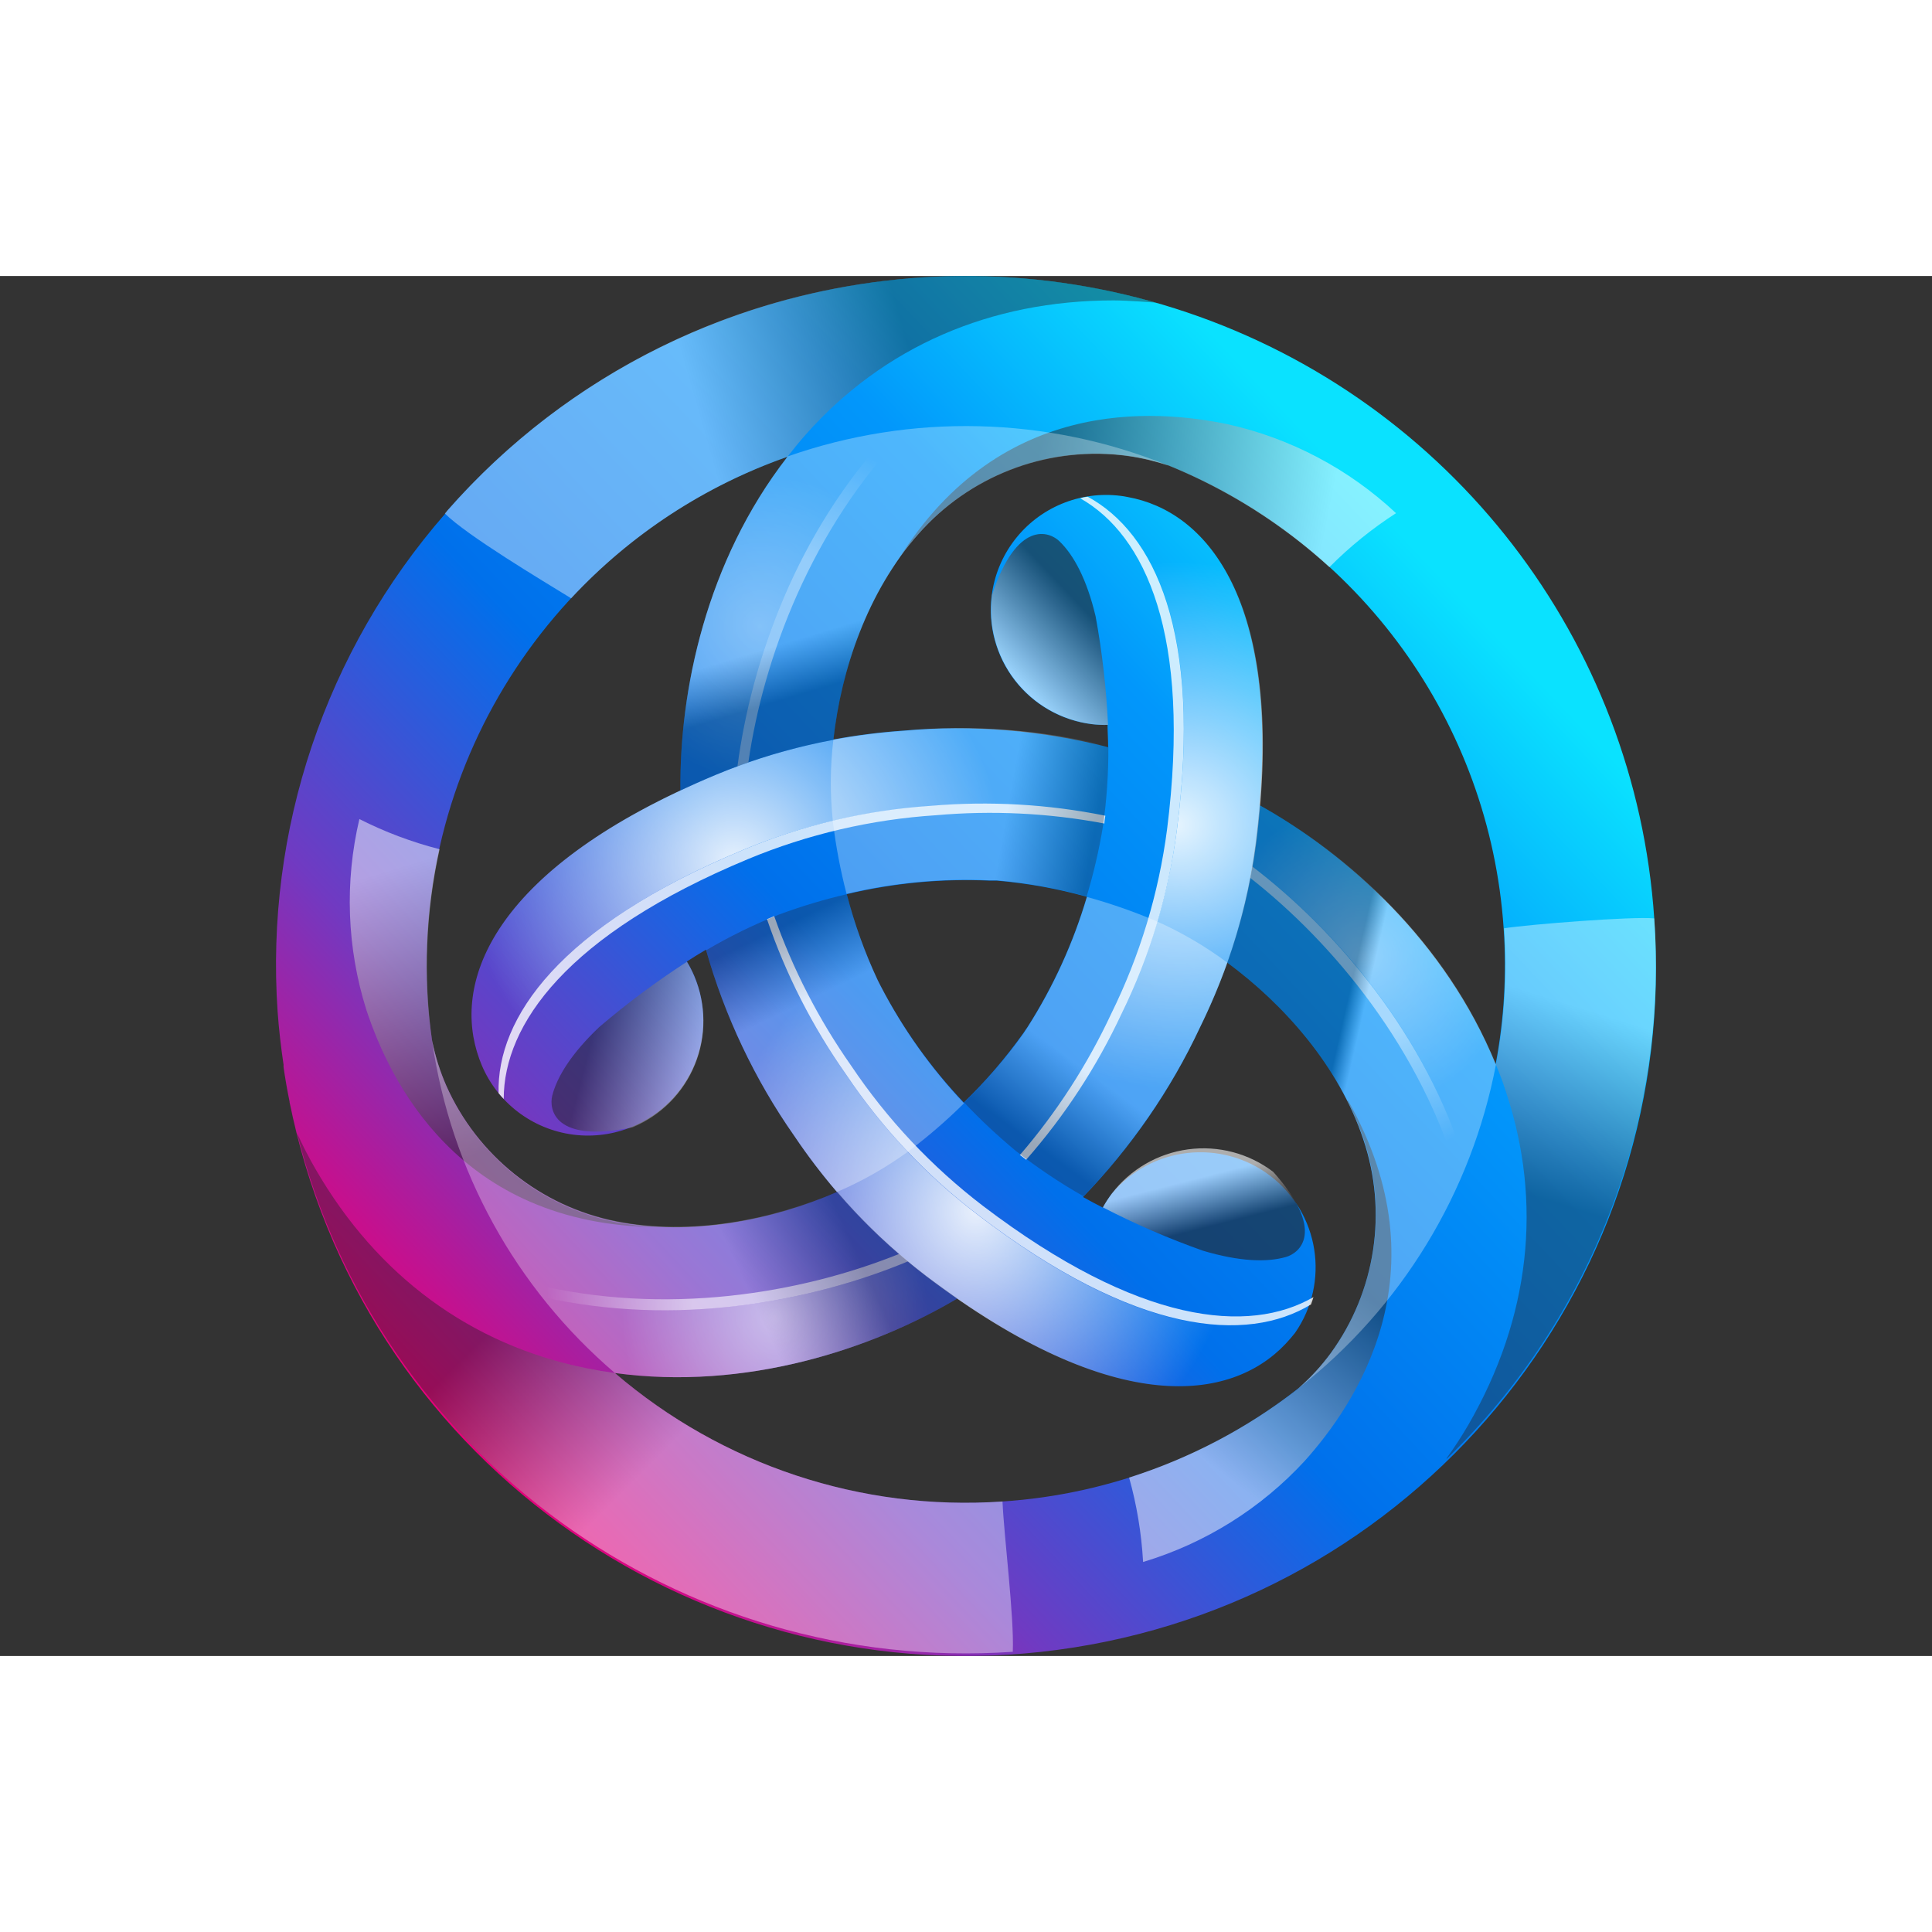 <svg viewBox="0 0 77 55" xmlns="http://www.w3.org/2000/svg" xmlns:xlink="http://www.w3.org/1999/xlink" width="24" height="24" class="text-gray-600 group-hover:text-gray-900 dark:text-slate-50"><rect x="0" y="0" width="77" height="55" fill="#333333" stroke="none"/><title>test</title><defs><linearGradient x1="15.878%" y1="83.968%" x2="79.627%" y2="20.324%" id="linearGradientastaricon-1"><stop stop-color="#E6007A" offset="0%"></stop><stop stop-color="#703AC2" offset="21%"></stop><stop stop-color="#0070EB" offset="46%"></stop><stop stop-color="#0297FB" offset="77%"></stop><stop stop-color="#0AE2FF" offset="100%"></stop></linearGradient><radialGradient cx="57.716%" cy="47.03%" fx="57.716%" fy="47.03%" r="110.671%" gradientTransform="translate(0.577,0.47),scale(1,0.338),translate(-0.577,-0.47)" id="radialGradient-2"><stop stop-color="#FFFFFF" offset="0%"></stop><stop stop-color="#FFFFFF" stop-opacity="0" offset="100%"></stop></radialGradient><radialGradient cx="56.098%" cy="42.989%" fx="56.098%" fy="42.989%" r="131.756%" gradientTransform="translate(0.561,0.43),scale(0.279,1),translate(-0.561,-0.43)" id="radialGradient-3"><stop stop-color="#FFFFFF" offset="0%"></stop><stop stop-color="#FFFFFF" stop-opacity="0" offset="100%"></stop></radialGradient><linearGradient x1="3.786%" y1="50.129%" x2="42.861%" y2="50.047%" id="linearGradientastaricon-4"><stop stop-color="#FFFFFF" stop-opacity="0" offset="0%"></stop><stop stop-color="#FFFFFF" offset="100%"></stop></linearGradient><radialGradient cx="43.148%" cy="37.217%" fx="43.148%" fy="37.217%" r="71.917%" gradientTransform="translate(0.431,0.372),scale(0.571,1),rotate(-120.043),translate(-0.431,-0.372)" id="radialGradient-5"><stop stop-color="#FFFFFF" offset="0%"></stop><stop stop-color="#FFFFFF" stop-opacity="0" offset="100%"></stop></radialGradient><radialGradient cx="44.999%" cy="42.03%" fx="44.999%" fy="42.03%" r="62.652%" gradientTransform="translate(0.45,0.42),scale(1,0.675),rotate(-120.043),translate(-0.45,-0.42)" id="radialGradient-6"><stop stop-color="#FFFFFF" offset="0%"></stop><stop stop-color="#FFFFFF" stop-opacity="0" offset="100%"></stop></radialGradient><linearGradient x1="70.937%" y1="95.755%" x2="54.535%" y2="55.638%" id="linearGradientastaricon-7"><stop stop-color="#FFFFFF" stop-opacity="0" offset="0%"></stop><stop stop-color="#FFFFFF" offset="100%"></stop></linearGradient><radialGradient cx="44.677%" cy="58.443%" fx="44.677%" fy="58.443%" r="56.089%" gradientTransform="translate(0.447,0.584),scale(0.772,1),rotate(120.043),translate(-0.447,-0.584)" id="radialGradient-8"><stop stop-color="#FFFFFF" offset="0%"></stop><stop stop-color="#FFFFFF" stop-opacity="0" offset="100%"></stop></radialGradient><radialGradient cx="38.322%" cy="54.261%" fx="38.322%" fy="54.261%" r="72.628%" gradientTransform="translate(0.383,0.543),scale(1,0.587),rotate(120.043),translate(-0.383,-0.543)" id="radialGradient-9"><stop stop-color="#FFFFFF" offset="0%"></stop><stop stop-color="#FFFFFF" stop-opacity="0" offset="100%"></stop></radialGradient><linearGradient x1="61.319%" y1="3.311%" x2="50.579%" y2="41.437%" id="linearGradientastaricon-10"><stop stop-color="#FFFFFF" stop-opacity="0" offset="0%"></stop><stop stop-color="#FFFFFF" offset="100%"></stop></linearGradient><linearGradient x1="68.212%" y1="46.104%" x2="36.591%" y2="50.262%" id="linearGradientastaricon-11"><stop stop-color="#231F20" offset="0%"></stop><stop stop-color="#FFFFFF" offset="100%"></stop></linearGradient><linearGradient x1="29.054%" y1="33.602%" x2="55.314%" y2="53.491%" id="linearGradientastaricon-12"><stop stop-color="#231F20" offset="0%"></stop><stop stop-color="#FFFFFF" offset="100%"></stop></linearGradient><linearGradient x1="47.332%" y1="52.546%" x2="52.006%" y2="15.837%" id="linearGradientastaricon-13"><stop stop-color="#231F20" offset="0%"></stop><stop stop-color="#FFFFFF" offset="100%"></stop></linearGradient><linearGradient x1="27.615%" y1="49.861%" x2="87.571%" y2="54.003%" id="linearGradientastaricon-14"><stop stop-color="#231F20" offset="0%"></stop><stop stop-color="#FFFFFF" offset="100%"></stop></linearGradient><linearGradient x1="60.418%" y1="34.579%" x2="34.572%" y2="83.503%" id="linearGradientastaricon-15"><stop stop-color="#231F20" offset="0%"></stop><stop stop-color="#FFFFFF" offset="100%"></stop></linearGradient><linearGradient x1="53.094%" y1="79.922%" x2="36.265%" y2="7.637%" id="linearGradientastaricon-16"><stop stop-color="#231F20" offset="0%"></stop><stop stop-color="#FFFFFF" offset="100%"></stop></linearGradient><linearGradient x1="65.603%" y1="34.818%" x2="34.97%" y2="84.662%" id="linearGradientastaricon-17"><stop stop-color="#231F20" offset="0%"></stop><stop stop-color="#FFFFFF" offset="100%"></stop></linearGradient><linearGradient x1="27.053%" y1="41.709%" x2="95.656%" y2="62.223%" id="linearGradientastaricon-18"><stop stop-color="#231F20" offset="0%"></stop><stop stop-color="#FFFFFF" offset="100%"></stop></linearGradient><linearGradient x1="55.891%" y1="65.55%" x2="38.616%" y2="29.876%" id="linearGradientastaricon-19"><stop stop-color="#231F20" offset="0%"></stop><stop stop-color="#FFFFFF" offset="100%"></stop></linearGradient><linearGradient x1="27.041%" y1="83.025%" x2="43.85%" y2="56.671%" id="linearGradientastaricon-20"><stop stop-color="#231F20" offset="0%"></stop><stop stop-color="#FFFFFF" offset="100%"></stop></linearGradient><linearGradient x1="73.949%" y1="38.068%" x2="52.158%" y2="44.704%" id="linearGradientastaricon-21"><stop stop-color="#231F20" offset="0%"></stop><stop stop-color="#FFFFFF" offset="100%"></stop></linearGradient><linearGradient x1="33.708%" y1="9.061%" x2="43.984%" y2="33.721%" id="linearGradientastaricon-22"><stop stop-color="#231F20" offset="0%"></stop><stop stop-color="#FFFFFF" offset="100%"></stop></linearGradient><linearGradient x1="53.959%" y1="63.165%" x2="48.929%" y2="50.27%" id="linearGradientastaricon-23"><stop stop-color="#231F20" offset="0%"></stop><stop stop-color="#FFFFFF" offset="100%"></stop></linearGradient><linearGradient x1="37.853%" y1="47.244%" x2="43.46%" y2="50.042%" id="linearGradientastaricon-24"><stop stop-color="#231F20" offset="0%"></stop><stop stop-color="#FFFFFF" offset="100%"></stop></linearGradient><linearGradient x1="95.855%" y1="56.394%" x2="63.466%" y2="52.829%" id="linearGradientastaricon-25"><stop stop-color="#231F20" offset="0%"></stop><stop stop-color="#FFFFFF" offset="100%"></stop></linearGradient></defs><g id="Page-1" stroke="none" stroke-width="1" fill="none" fill-rule="evenodd"><g id="test" transform="translate(-88, -8)" fill-rule="nonzero"><g id="Group-2" transform="translate(88, 8)"><g id="astar" transform="translate(11, 0)"><path d="M54.93,25.603 C54.183,14.539 46.839,5.01 36.317,1.453 C25.795,-2.104 14.163,1.009 6.835,9.343 L6.835,9.343 L6.835,9.343 L6.744,9.473 C1.971,14.941 -0.431,22.077 0.064,29.313 C0.115,30.03 0.198,30.735 0.301,31.436 L0.301,31.436 C0.299,31.468 0.299,31.499 0.301,31.531 C0.368,31.992 0.447,32.453 0.541,32.906 L0.541,32.906 L0.541,32.929 C0.624,33.343 0.719,33.748 0.817,34.15 L0.817,34.15 C4.249,47.978 17.707,56.886 31.802,54.66 C45.897,52.433 55.943,39.812 54.93,25.603 Z M48.928,25.997 C49.054,27.816 48.945,29.644 48.605,31.436 C48.605,31.436 48.605,31.436 48.605,31.405 L48.605,31.405 C46.608,26.54 42.686,23.031 39.198,21.089 C39.908,12.845 37.091,9.371 33.934,8.807 C33.847,8.788 33.761,8.776 33.674,8.764 C32.046,8.553 30.43,9.225 29.433,10.526 C28.436,11.828 28.21,13.561 28.841,15.074 C29.472,16.586 30.863,17.648 32.49,17.859 C32.706,17.885 32.924,17.896 33.141,17.891 C33.141,18.17 33.165,18.466 33.165,18.777 C30.505,18.104 27.751,17.881 25.017,18.119 C24.077,18.183 23.141,18.301 22.215,18.473 C22.527,15.689 23.573,12.565 25.605,10.281 C27.62,7.986 30.626,6.81 33.666,7.13 C34.287,7.196 34.9,7.328 35.493,7.523 L35.572,7.547 L35.572,7.547 C43.19,10.643 48.374,17.804 48.928,25.997 L48.928,25.997 Z M29.779,30.184 L29.779,30.184 C29.076,31.173 28.283,32.095 27.412,32.941 C26.101,31.56 24.99,30.004 24.109,28.317 C24.066,28.23 24.019,28.147 23.979,28.061 L23.979,28.061 C23.464,26.96 23.052,25.814 22.748,24.638 C24.613,24.193 26.531,24.011 28.446,24.098 L28.738,24.098 L28.738,24.098 C29.948,24.202 31.146,24.417 32.317,24.74 C31.775,26.574 30.978,28.323 29.949,29.936 C29.886,30.022 29.835,30.105 29.779,30.184 Z M20.385,7.204 L20.385,7.204 L20.385,7.204 C17.145,11.376 16.072,16.543 16.119,20.506 C8.618,24.027 7.008,28.175 8.101,31.2 L8.196,31.444 C8.83,32.956 10.224,34.014 11.853,34.222 C13.481,34.429 15.096,33.753 16.09,32.449 C17.084,31.145 17.306,29.411 16.672,27.899 C16.586,27.7 16.488,27.506 16.376,27.32 C16.612,27.167 16.865,27.009 17.137,26.851 C17.885,29.503 19.073,32.01 20.653,34.268 C21.177,35.046 21.746,35.793 22.357,36.506 C19.785,37.628 16.553,38.286 13.55,37.687 C10.549,37.086 8.026,35.066 6.787,32.271 C6.537,31.699 6.348,31.103 6.223,30.491 C6.148,29.967 6.085,29.439 6.05,28.915 C5.401,19.286 11.264,10.406 20.385,7.204 L20.385,7.204 Z M28.955,48.842 C23.331,49.23 17.781,47.39 13.507,43.722 C18.723,44.431 23.738,42.776 27.155,40.752 C33.958,45.478 38.369,44.797 40.445,42.327 C40.504,42.26 40.559,42.193 40.614,42.122 C42.017,40.105 41.578,37.343 39.62,35.858 C37.661,34.372 34.878,34.691 33.307,36.58 C33.176,36.755 33.058,36.938 32.952,37.128 C32.703,37.002 32.439,36.86 32.163,36.707 C34.08,34.732 35.654,32.451 36.819,29.959 C37.232,29.115 37.597,28.249 37.912,27.364 C40.169,29.026 42.362,31.491 43.329,34.394 C44.313,37.282 43.83,40.466 42.035,42.934 C41.665,43.437 41.242,43.9 40.772,44.312 L40.772,44.312 C37.381,46.978 33.262,48.557 28.955,48.842 L28.955,48.842 Z" id="Shape" fill="url(#linearGradientastaricon-1)"></path><path d="M33.934,8.807 C33.847,8.788 33.761,8.776 33.674,8.764 C33.24,8.711 32.8,8.719 32.368,8.788 C35.004,10.214 36.921,14.18 35.907,22.058 C35.574,24.612 34.822,27.093 33.682,29.404 C32.699,31.513 31.419,33.472 29.882,35.222 C30.611,35.768 31.374,36.268 32.167,36.718 C34.084,34.74 35.656,32.455 36.819,29.959 C37.967,27.65 38.725,25.168 39.064,22.613 C40.248,13.266 37.296,9.406 33.934,8.807 Z" id="Path" fill="url(#radialGradient-2)" opacity="0.9" style="mix-blend-mode: overlay;"></path><path d="M35.907,22.058 C36.917,14.208 35,10.241 32.356,8.8 C32.253,8.8 32.151,8.835 32.052,8.859 C34.641,10.324 36.495,14.302 35.513,22.058 C35.179,24.612 34.427,27.093 33.287,29.404 C32.337,31.437 31.113,33.331 29.649,35.032 L29.898,35.222 C31.435,33.472 32.714,31.513 33.698,29.404 C34.832,27.093 35.579,24.611 35.907,22.058 L35.907,22.058 Z" id="Path" fill="#FFFFFF" opacity="0.8" style="mix-blend-mode: overlay;"></path><path d="M25.913,39.854 C25.664,39.665 25.427,39.46 25.19,39.271 C21.308,40.89 15.926,41.902 10.591,40.665 C11.462,41.775 12.439,42.799 13.507,43.722 C18.723,44.431 23.738,42.776 27.155,40.752 C26.749,40.472 26.335,40.177 25.913,39.854 Z" id="Path" fill="url(#radialGradient-3)" opacity="0.5" style="mix-blend-mode: overlay;"></path><path d="M25.19,39.271 L24.835,38.975 C20.925,40.551 15.519,41.469 10.185,40.157 C10.315,40.334 10.449,40.508 10.579,40.681 C15.926,41.902 21.308,40.89 25.19,39.271 Z" id="Path" fill="url(#linearGradientastaricon-4)" opacity="0.6" style="mix-blend-mode: overlay;"></path><path d="M8.105,31.204 C8.133,31.287 8.164,31.368 8.2,31.448 C8.369,31.851 8.595,32.227 8.871,32.567 C8.796,29.577 11.29,25.93 18.605,22.877 C20.99,21.885 23.523,21.295 26.102,21.128 C28.424,20.929 30.762,21.062 33.046,21.522 C33.157,20.619 33.21,19.71 33.204,18.8 C30.531,18.124 27.764,17.901 25.017,18.139 C22.438,18.302 19.905,18.891 17.52,19.884 C8.819,23.519 6.945,27.998 8.105,31.204 Z" id="Path" fill="url(#radialGradient-5)" opacity="0.9" style="mix-blend-mode: overlay;"></path><path d="M18.605,22.877 C11.29,25.93 8.796,29.573 8.871,32.567 C8.935,32.648 9.003,32.725 9.076,32.799 C9.076,29.833 11.593,26.245 18.81,23.24 C21.195,22.248 23.729,21.657 26.307,21.491 C28.548,21.293 30.805,21.404 33.015,21.822 C33.015,21.719 33.043,21.613 33.054,21.51 C30.77,21.05 28.432,20.917 26.11,21.116 C23.528,21.286 20.992,21.881 18.605,22.877 L18.605,22.877 Z" id="Path" fill="#FFFFFF" opacity="0.8" style="mix-blend-mode: overlay;"></path><path d="M39.064,22.617 C39.024,22.924 38.973,23.228 38.918,23.531 C42.264,26.079 45.835,30.227 47.433,35.462 C47.958,34.151 48.355,32.792 48.617,31.405 C46.644,26.544 42.698,23.035 39.218,21.093 C39.17,21.585 39.119,22.089 39.064,22.617 Z" id="Path" fill="url(#radialGradient-6)" opacity="0.4" style="mix-blend-mode: overlay;"></path><path d="M38.906,23.531 C38.882,23.685 38.859,23.838 38.827,23.988 C42.138,26.588 45.649,30.794 47.164,36.068 C47.251,35.868 47.338,35.675 47.421,35.462 C45.823,30.227 42.252,26.079 38.906,23.531 Z" id="Path" fill="url(#linearGradientastaricon-7)" opacity="0.5" style="mix-blend-mode: overlay;"></path><path d="M40.449,42.335 C40.508,42.268 40.563,42.201 40.614,42.13 C40.88,41.783 41.093,41.4 41.25,40.992 C38.697,42.568 34.282,42.221 27.976,37.423 C25.927,35.858 24.15,33.967 22.716,31.826 C21.376,29.922 20.313,27.837 19.56,25.634 C18.722,25.99 17.907,26.399 17.121,26.859 C17.875,29.509 19.07,32.014 20.657,34.268 C22.09,36.41 23.867,38.301 25.916,39.865 C33.425,45.557 38.251,44.943 40.449,42.335 Z" id="Path" fill="url(#radialGradient-8)" opacity="0.9" style="mix-blend-mode: overlay;"></path><path d="M27.976,37.419 C34.289,42.217 38.697,42.54 41.25,40.988 C41.285,40.894 41.317,40.795 41.348,40.697 C38.78,42.182 34.404,41.796 28.181,37.065 C26.134,35.5 24.357,33.611 22.922,31.472 C21.632,29.634 20.6,27.629 19.856,25.512 L19.568,25.634 C20.321,27.837 21.384,29.922 22.724,31.826 C24.156,33.965 25.93,35.855 27.976,37.419 Z" id="Path" fill="#FFFFFF" opacity="0.8" style="mix-blend-mode: overlay;"></path><path d="M17.528,19.876 C17.812,19.758 18.104,19.647 18.392,19.541 C18.94,15.362 20.744,10.218 24.488,6.22 C23.087,6.415 21.708,6.748 20.373,7.216 C17.149,11.368 16.076,16.543 16.123,20.482 C16.573,20.289 17.038,20.088 17.528,19.876 Z" id="Path" fill="url(#radialGradient-9)" opacity="0.3" style="mix-blend-mode: overlay;"></path><path d="M18.392,19.541 L18.826,19.383 C19.43,15.22 21.324,10.084 25.139,6.137 L24.488,6.22 C20.744,10.218 18.94,15.362 18.392,19.541 Z" id="Path" fill="url(#linearGradientastaricon-10)" opacity="0.4" style="mix-blend-mode: overlay;"></path><path d="M25.648,0.063 C18.392,0.542 11.624,3.881 6.835,9.343 L6.728,9.465 L6.728,9.465 C7.628,10.355 10.571,12.112 11.763,12.845 C14.136,10.295 17.095,8.359 20.385,7.204 C20.617,6.905 20.858,6.606 21.114,6.318 C24.22,2.82 28.462,0.973 33.382,0.973 C33.93,0.973 35.043,1.06 35.067,1.06 C32.009,0.185 28.822,-0.152 25.648,0.063 L25.648,0.063 Z" id="Path" fill="url(#linearGradientastaricon-11)" opacity="0.4" style="mix-blend-mode: multiply;"></path><path d="M28.955,48.842 C23.331,49.23 17.781,47.39 13.507,43.722 L13.507,43.722 C13.112,43.667 12.738,43.603 12.351,43.525 C7.762,42.595 4.037,39.854 1.579,35.6 C1.307,35.131 1.059,34.648 0.837,34.154 C4.087,47.026 16.098,55.733 29.365,54.833 C29.424,53.447 29.014,50.233 28.955,48.842 Z" id="Path" fill="url(#linearGradientastaricon-12)" opacity="0.4" style="mix-blend-mode: multiply;"></path><path d="M54.93,25.603 C54.085,25.516 49.958,25.839 48.944,25.997 C49.07,27.816 48.961,29.644 48.62,31.436 C48.766,31.783 48.901,32.137 49.015,32.5 C50.499,36.935 49.982,41.528 47.524,45.782 C47.257,46.241 46.968,46.687 46.655,47.117 L46.655,47.145 L46.675,47.125 C52.465,41.513 55.485,33.64 54.93,25.603 Z" id="Path" fill="url(#linearGradientastaricon-13)" opacity="0.4" style="mix-blend-mode: multiply;"></path><path d="M33.666,7.137 C34.287,7.204 34.9,7.336 35.493,7.531 L35.572,7.555 L35.572,7.555 C37.931,8.518 40.102,9.888 41.984,11.604 L41.984,11.604 C42.788,10.793 43.678,10.072 44.639,9.453 C42.761,7.694 40.445,6.47 37.931,5.908 C35.083,5.318 28.659,4.727 24.606,11.632 L24.646,11.592 C24.94,11.137 25.267,10.704 25.624,10.296 C27.634,8.004 30.631,6.827 33.666,7.137 Z" id="Path" fill="url(#linearGradientastaricon-14)" opacity="0.5" style="mix-blend-mode: multiply;"></path><path d="M42.035,42.934 C41.665,43.437 41.24,43.898 40.768,44.309 L40.709,44.368 L40.709,44.368 C38.697,45.925 36.427,47.117 34.001,47.889 L34.001,47.889 C34.308,48.987 34.494,50.115 34.558,51.253 C37.032,50.509 39.261,49.115 41.009,47.215 C42.946,45.049 46.655,39.779 42.71,32.835 C42.71,32.835 42.71,32.858 42.71,32.89 C42.955,33.373 43.167,33.871 43.345,34.383 C44.323,37.276 43.835,40.464 42.035,42.934 Z" id="Path" fill="url(#linearGradientastaricon-15)" opacity="0.5" style="mix-blend-mode: multiply;"></path><path d="M6.795,32.299 C6.544,31.728 6.356,31.131 6.235,30.519 C6.227,30.491 6.22,30.464 6.215,30.436 L6.215,30.436 C5.866,27.908 5.969,25.338 6.519,22.846 L6.519,22.846 C5.413,22.562 4.341,22.16 3.323,21.644 C2.731,24.156 2.826,26.78 3.599,29.242 C4.511,32 7.229,37.837 15.223,37.908 L15.172,37.908 C14.63,37.88 14.091,37.814 13.558,37.711 C10.557,37.111 8.035,35.092 6.795,32.299 Z" id="Path" fill="url(#linearGradientastaricon-16)" opacity="0.5" style="mix-blend-mode: multiply;"></path><path d="M32.51,17.859 C32.726,17.885 32.943,17.896 33.161,17.891 C33.093,16.437 32.927,14.989 32.664,13.558 C32.317,12.092 31.796,11.124 31.227,10.576 C30.833,10.182 29.535,9.694 28.536,12.711 C28.377,13.92 28.706,15.143 29.452,16.109 C30.197,17.075 31.298,17.705 32.51,17.859 Z" id="Path" fill="url(#linearGradientastaricon-17)" opacity="0.6" style="mix-blend-mode: multiply;"></path><path d="M16.672,27.911 C16.588,27.711 16.489,27.517 16.376,27.332 C15.153,28.121 13.986,28.991 12.88,29.936 C11.787,30.972 11.203,31.905 11.009,32.669 C10.875,33.217 11.092,34.576 14.209,33.93 C15.338,33.46 16.232,32.561 16.694,31.431 C17.156,30.302 17.148,29.035 16.672,27.911 Z" id="Path" fill="url(#linearGradientastaricon-18)" opacity="0.5" style="mix-blend-mode: multiply;"></path><path d="M33.311,36.573 C33.18,36.747 33.062,36.93 32.956,37.12 C34.246,37.787 35.58,38.364 36.949,38.849 C38.393,39.279 39.49,39.318 40.251,39.097 C40.796,38.944 41.861,38.077 39.746,35.706 C38.778,34.968 37.556,34.645 36.349,34.808 C35.142,34.97 34.049,35.605 33.311,36.573 L33.311,36.573 Z" id="Path" fill="url(#linearGradientastaricon-19)" opacity="0.6" style="mix-blend-mode: multiply;"></path><path d="M32.32,24.748 C31.779,26.582 30.982,28.331 29.953,29.943 C29.902,30.022 29.85,30.105 29.795,30.184 L29.795,30.184 C29.091,31.173 28.299,32.095 27.428,32.941 C28.073,33.627 28.761,34.271 29.487,34.871 C30.338,35.538 31.238,36.141 32.178,36.675 C34.087,34.709 35.656,32.439 36.819,29.959 C37.232,29.115 37.597,28.249 37.912,27.364 C37.026,26.705 36.069,26.147 35.059,25.701 C34.168,25.324 33.253,25.005 32.32,24.748 Z" id="Path" fill="url(#linearGradientastaricon-20)" opacity="0.3" style="mix-blend-mode: multiply;"></path><path d="M13.507,43.722 C18.723,44.431 23.738,42.776 27.155,40.752 C26.761,40.468 26.335,40.169 25.913,39.85 C24.614,38.858 23.423,37.732 22.361,36.49 C19.789,37.612 16.557,38.27 13.554,37.672 C10.554,37.075 8.031,35.061 6.787,32.271 C6.537,31.699 6.348,31.103 6.223,30.491 C6.96,35.638 9.55,40.341 13.507,43.722 L13.507,43.722 Z" id="Path" fill="url(#linearGradientastaricon-21)" opacity="0.3" style="mix-blend-mode: multiply;"></path><path d="M27.42,32.972 C26.104,31.582 24.99,30.015 24.109,28.317 C24.066,28.23 24.019,28.147 23.979,28.061 L23.979,28.061 C23.464,26.96 23.052,25.814 22.748,24.638 C21.832,24.851 20.931,25.122 20.049,25.449 C19.046,25.848 18.075,26.323 17.145,26.871 C17.892,29.515 19.078,32.015 20.653,34.268 C21.177,35.046 21.746,35.793 22.357,36.506 C23.372,36.071 24.335,35.522 25.226,34.871 C25.999,34.288 26.732,33.654 27.42,32.972 Z" id="Path" fill="url(#linearGradientastaricon-22)" opacity="0.3" style="mix-blend-mode: multiply;"></path><path d="M20.369,7.224 C17.145,11.376 16.072,16.543 16.119,20.506 C16.569,20.293 17.038,20.084 17.528,19.88 C19.037,19.251 20.608,18.784 22.215,18.485 C22.527,15.7 23.573,12.577 25.605,10.292 C27.62,7.997 30.626,6.822 33.666,7.141 C34.287,7.208 34.9,7.34 35.493,7.535 L35.572,7.559 L35.572,7.559 C30.723,5.588 25.318,5.459 20.381,7.196 L20.381,7.196 L20.369,7.224 Z" id="Path" fill="url(#linearGradientastaricon-23)" opacity="0.3" style="mix-blend-mode: multiply;"></path><path d="M48.613,31.401 C46.616,26.536 42.694,23.027 39.206,21.085 C39.162,21.577 39.111,22.085 39.044,22.613 C38.836,24.232 38.457,25.825 37.912,27.364 C40.169,29.026 42.362,31.491 43.329,34.394 C44.313,37.282 43.831,40.466 42.035,42.934 C41.665,43.437 41.242,43.9 40.772,44.312 L40.772,44.312 C44.858,41.104 47.645,36.53 48.62,31.432 C48.62,31.432 48.62,31.432 48.62,31.401 L48.613,31.401 Z" id="Path" fill="url(#linearGradientastaricon-24)" opacity="0.3" style="mix-blend-mode: multiply;"></path><path d="M22.2,21.786 C22.316,22.744 22.497,23.692 22.74,24.626 C24.605,24.181 26.523,24 28.438,24.086 L28.73,24.086 L28.73,24.086 C29.94,24.19 31.138,24.405 32.309,24.728 C32.582,23.824 32.797,22.903 32.952,21.971 C33.108,20.902 33.182,19.822 33.173,18.741 C30.508,18.079 27.751,17.869 25.017,18.119 C24.077,18.183 23.141,18.301 22.215,18.473 C22.083,19.573 22.078,20.685 22.2,21.786 L22.2,21.786 Z" id="Path" fill="url(#linearGradientastaricon-25)" opacity="0.3" style="mix-blend-mode: multiply;"></path></g></g></g></g></svg>